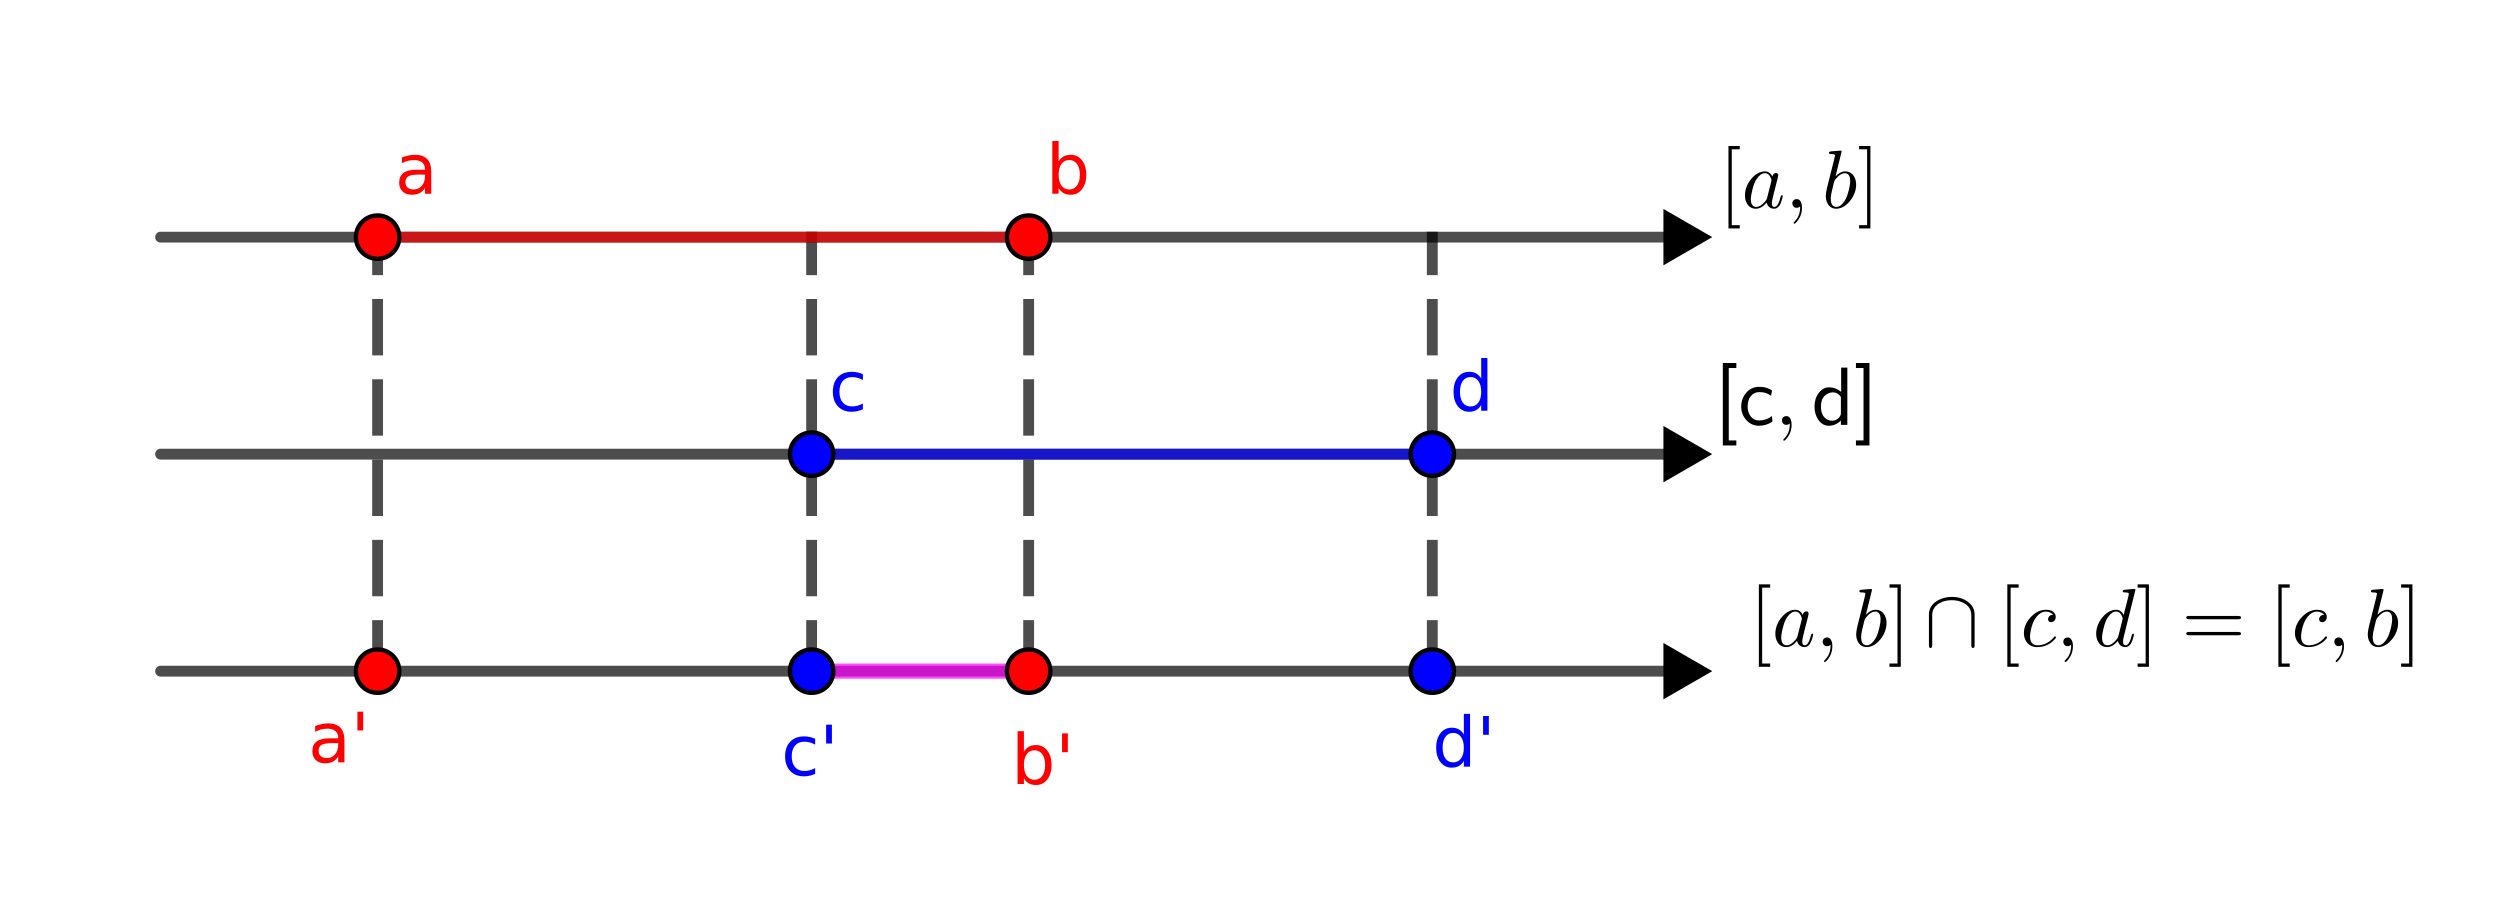 <?xml version="1.0" encoding="ISO-8859-1" standalone="no"?>

<svg 
     version="1.1"
     baseProfile="full"
     xmlns="http://www.w3.org/2000/svg"
     xmlns:xlink="http://www.w3.org/1999/xlink"
     xmlns:ev="http://www.w3.org/2001/xml-events"
     width="11.56cm"
     height="4.22cm"
     viewBox="0 0 576 209"
     >
<title>

</title>
<g stroke-linejoin="miter" stroke-dashoffset="0" stroke-dasharray="none" stroke-width="1" stroke-miterlimit="10.000" stroke-linecap="square">
<g id="misc">
</g><!-- misc -->
<g id="layer0">
<clipPath id="clipb75a6f25-d624-4167-af59-79943b435927">
  <path d="M 0 0 L 0 211.00 L 578.00 211.00 L 578.00 0 z"/>
</clipPath>
<g clip-path="url(#clip1)">
<g stroke-linejoin="round" stroke-width="2.5" stroke-linecap="round" fill="none" stroke-opacity=".698" stroke="#000000">
  <path d="M 37.000 54.000 L 387.00 54.000"/>
<title>Segmento f</title>
<desc>Segmento f: Segmento S_1, S_2</desc>

</g> <!-- drawing style -->
</g> <!-- clip1 -->
<clipPath id="clip1db9af30-f831-4e8e-94d1-d9c13c02b9a9">
  <path d="M 0 0 L 0 211.00 L 578.00 211.00 L 578.00 0 z"/>
</clipPath>
<g clip-path="url(#clip2)">
<g stroke-linejoin="round" stroke-width="2.5" stroke-linecap="round" fill="none" stroke-opacity=".698" stroke="#000000">
  <path d="M 37.000 104.00 L 387.00 104.00"/>
<title>Segmento g</title>
<desc>Segmento g: Segmento S_3, S_4</desc>

</g> <!-- drawing style -->
</g> <!-- clip2 -->
<clipPath id="clip8cb783da-2746-4389-a988-0b27761f1b4d">
  <path d="M 0 0 L 0 211.00 L 578.00 211.00 L 578.00 0 z"/>
</clipPath>
<g clip-path="url(#clip3)">
<g stroke-linejoin="round" stroke-width="2.5" stroke-linecap="round" fill="none" stroke-opacity=".698" stroke="#000000">
  <path d="M 387.00 154.00 L 37.000 154.00"/>
<title>Segmento h</title>
<desc>Segmento h: Segmento S_6, S_5</desc>

</g> <!-- drawing style -->
</g> <!-- clip3 -->
<clipPath id="clipdd07d19d-74a8-49b5-a099-25dd70ad6d38">
  <path d="M 0 0 L 0 211.00 L 578.00 211.00 L 578.00 0 z"/>
</clipPath>
<g clip-path="url(#clip4)">
<g stroke-linejoin="round" stroke-dasharray="10.500,8" stroke-width="2.5" stroke-linecap="butt" fill="none" stroke-opacity=".698" stroke="#000000">
  <path d="M 87.000 154.00 L 87.000 54.000"/>
<title>Segmento m</title>
<desc>Segmento m: Segmento a&apos;, a</desc>

</g> <!-- drawing style -->
</g> <!-- clip4 -->
<clipPath id="clipd3682507-d94c-44c4-87c4-5ea62f60ffbd">
  <path d="M 0 0 L 0 211.00 L 578.00 211.00 L 578.00 0 z"/>
</clipPath>
<g clip-path="url(#clip5)">
<g stroke-linejoin="round" stroke-dasharray="10.500,8" stroke-width="2.5" stroke-linecap="butt" fill="none" stroke-opacity=".698" stroke="#000000">
  <path d="M 237.00 154.00 L 237.00 54.000"/>
<title>Segmento n</title>
<desc>Segmento n: Segmento b&apos;, b</desc>

</g> <!-- drawing style -->
</g> <!-- clip5 -->
<clipPath id="clip1c60dbd8-d3a8-485f-ad4d-5744c3850004">
  <path d="M 0 0 L 0 211.00 L 578.00 211.00 L 578.00 0 z"/>
</clipPath>
<g clip-path="url(#clip6)">
<g stroke-linejoin="round" stroke-dasharray="10.500,8" stroke-width="2.5" stroke-linecap="butt" fill="none" stroke-opacity=".698" stroke="#000000">
  <path d="M 187.00 154.00 L 187.00 54.000"/>
<title>Segmento p</title>
<desc>Segmento p: Segmento c&apos;, I</desc>

</g> <!-- drawing style -->
</g> <!-- clip6 -->
<clipPath id="clipde275a49-0382-440c-8bf4-6b0dc111d31f">
  <path d="M 0 0 L 0 211.00 L 578.00 211.00 L 578.00 0 z"/>
</clipPath>
<g clip-path="url(#clip7)">
<g stroke-linejoin="round" stroke-dasharray="10.500,8" stroke-width="2.5" stroke-linecap="butt" fill="none" stroke-opacity=".698" stroke="#000000">
  <path d="M 330.00 154.00 L 330.00 54.000"/>
<title>Segmento q</title>
<desc>Segmento q: Segmento d&apos;, J</desc>

</g> <!-- drawing style -->
</g> <!-- clip7 -->
<clipPath id="clip4d07855c-1a9c-4b62-b14b-b6d7b0c956b1">
  <path d="M 0 0 L 0 211.00 L 578.00 211.00 L 578.00 0 z"/>
</clipPath>
<g clip-path="url(#clip8)">
<g stroke-linejoin="round" stroke-width="2.5" stroke-linecap="round" fill="none" stroke-opacity=".698" stroke="#ff0000">
  <path d="M 87.000 54.000 L 237.00 54.000"/>
<title>Segmento r</title>
<desc>Segmento r: Segmento a, b</desc>

</g> <!-- drawing style -->
</g> <!-- clip8 -->
<clipPath id="clip47ec0d21-ec43-4c10-a5d5-98968bbf525f">
  <path d="M 0 0 L 0 211.00 L 578.00 211.00 L 578.00 0 z"/>
</clipPath>
<g clip-path="url(#clip9)">
<g stroke-linejoin="round" stroke-width="2.5" stroke-linecap="round" fill="none" stroke-opacity=".698" stroke="#0000ff">
  <path d="M 187.00 104.00 L 330.00 104.00"/>
<title>Segmento s</title>
<desc>Segmento s: Segmento c, d</desc>

</g> <!-- drawing style -->
</g> <!-- clip9 -->
<clipPath id="cliped5774d3-588e-4f82-b0eb-b7a6de6e1bc6">
  <path d="M 0 0 L 0 211.00 L 578.00 211.00 L 578.00 0 z"/>
</clipPath>
<g clip-path="url(#clip10)">
<g stroke-linejoin="round" stroke-width="3.5" stroke-linecap="round" fill="none" stroke-opacity=".698" stroke="#ff00ff">
  <path d="M 187.00 154.00 L 237.00 154.00"/>
<title>Segmento f_1</title>
<desc>Segmento f_1: Segmento c&apos;, b&apos;</desc>

</g> <!-- drawing style -->
</g> <!-- clip10 -->
<clipPath id="clip489aa774-ffb9-4e3e-996a-94f8cda86ff5">
  <path d="M 0 0 L 0 211.00 L 578.00 211.00 L 578.00 0 z"/>
</clipPath>
<g clip-path="url(#clip11)">
<g stroke-width="2.5" fill="none" stroke-opacity="1" stroke="#000000">
  <path d="M 392.00 54.000 L 384.50 58.330 L 384.50 49.670 L 392.00 54.000 z"/>
<title>Ponto S_2</title>
<desc>S_2 = (8, 6)</desc>

</g> <!-- drawing style -->
</g> <!-- clip11 -->
<clipPath id="clip68cf4646-b9ed-44be-ba6f-9e84ca7282d0">
  <path d="M 0 0 L 0 211.00 L 578.00 211.00 L 578.00 0 z"/>
</clipPath>
<g clip-path="url(#clip12)">
<g fill-opacity="1" fill-rule="evenodd" stroke="none" fill="#000000">
  <path d="M 392.00 54.000 L 384.50 58.330 L 384.50 49.670 L 392.00 54.000 z"/>
<title>Ponto S_2</title>
<desc>S_2 = (8, 6)</desc>

</g> <!-- drawing style -->
</g> <!-- clip12 -->
<clipPath id="clip83c223e1-cbc0-46ef-8bc7-19628ec4bf06">
  <path d="M 0 0 L 0 211.00 L 578.00 211.00 L 578.00 0 z"/>
</clipPath>
<g clip-path="url(#clip13)">
<g stroke-width="2.5" fill="none" stroke-opacity="1" stroke="#000000">
  <path d="M 392.00 104.00 L 384.50 108.33 L 384.50 99.670 L 392.00 104.00 z"/>
<title>Ponto S_4</title>
<desc>S_4 = (8, 5)</desc>

</g> <!-- drawing style -->
</g> <!-- clip13 -->
<clipPath id="clip240137aa-5d04-4070-b230-a05239d45e09">
  <path d="M 0 0 L 0 211.00 L 578.00 211.00 L 578.00 0 z"/>
</clipPath>
<g clip-path="url(#clip14)">
<g fill-opacity="1" fill-rule="evenodd" stroke="none" fill="#000000">
  <path d="M 392.00 104.00 L 384.50 108.33 L 384.50 99.670 L 392.00 104.00 z"/>
<title>Ponto S_4</title>
<desc>S_4 = (8, 5)</desc>

</g> <!-- drawing style -->
</g> <!-- clip14 -->
<clipPath id="clipc6eee350-be6b-44c6-a778-9cd301cd52c0">
  <path d="M 0 0 L 0 211.00 L 578.00 211.00 L 578.00 0 z"/>
</clipPath>
<g clip-path="url(#clip15)">
<g stroke-width="2.5" fill="none" stroke-opacity="1" stroke="#000000">
  <path d="M 392.00 154.00 L 384.50 158.33 L 384.50 149.67 L 392.00 154.00 z"/>
<title>Ponto S_6</title>
<desc>S_6 = (8, 4)</desc>

</g> <!-- drawing style -->
</g> <!-- clip15 -->
<clipPath id="clip9d86e7b3-31e4-47b8-8ffd-1c8c068f72cb">
  <path d="M 0 0 L 0 211.00 L 578.00 211.00 L 578.00 0 z"/>
</clipPath>
<g clip-path="url(#clip16)">
<g fill-opacity="1" fill-rule="evenodd" stroke="none" fill="#000000">
  <path d="M 392.00 154.00 L 384.50 158.33 L 384.50 149.67 L 392.00 154.00 z"/>
<title>Ponto S_6</title>
<desc>S_6 = (8, 4)</desc>

</g> <!-- drawing style -->
</g> <!-- clip16 -->
<clipPath id="clipe4510977-9827-4fec-8ebb-f1b28a47b3a7">
  <path d="M 0 0 L 0 211.00 L 578.00 211.00 L 578.00 0 z"/>
</clipPath>
<g clip-path="url(#clip17)">
<g fill-opacity="1" fill-rule="nonzero" stroke="none" fill="#ff0000">
  <path d="M 92.000 54.000 C 92.000 56.761 89.761 59.000 87.000 59.000 C 84.239 59.000 82.000 56.761 82.000 54.000 C 82.000 51.239 84.239 49.000 87.000 49.000 C 89.761 49.000 92.000 51.239 92.000 54.000 z"/>
<title>Ponto a</title>
<desc>Ponto a: Ponto sobre f</desc>

</g> <!-- drawing style -->
</g> <!-- clip17 -->
<clipPath id="clipa4c779e0-7c13-43b4-8e8d-09b1cc19f8de">
  <path d="M 0 0 L 0 211.00 L 578.00 211.00 L 578.00 0 z"/>
</clipPath>
<g clip-path="url(#clip18)">
<g stroke-linejoin="round" stroke-linecap="round" fill="none" stroke-opacity="1" stroke="#000000">
  <path d="M 92.000 54.000 C 92.000 56.761 89.761 59.000 87.000 59.000 C 84.239 59.000 82.000 56.761 82.000 54.000 C 82.000 51.239 84.239 49.000 87.000 49.000 C 89.761 49.000 92.000 51.239 92.000 54.000 z"/>
<title>Ponto a</title>
<desc>Ponto a: Ponto sobre f</desc>

</g> <!-- drawing style -->
</g> <!-- clip18 -->
<clipPath id="clip981b1c8f-a11e-4546-b180-299926ff3127">
  <path d="M 0 0 L 0 211.00 L 578.00 211.00 L 578.00 0 z"/>
</clipPath>
<g clip-path="url(#clip19)">
<g fill-opacity="1" fill-rule="nonzero" stroke="none" fill="#ff0000">
  <path d="M 96.484 39.594 Q 94.750 39.594 94.078 39.992 Q 93.406 40.391 93.406 41.359 Q 93.406 42.125 93.906 42.570 Q 94.406 43.016 95.281 43.016 Q 96.469 43.016 97.195 42.172 Q 97.922 41.328 97.922 39.922 L 97.922 39.594 L 96.484 39.594 z M 99.359 39.000 L 99.359 44.000 L 97.922 44.000 L 97.922 42.672 Q 97.422 43.469 96.688 43.852 Q 95.953 44.234 94.891 44.234 Q 93.547 44.234 92.758 43.477 Q 91.969 42.719 91.969 41.453 Q 91.969 39.969 92.953 39.219 Q 93.938 38.469 95.906 38.469 L 97.922 38.469 L 97.922 38.328 Q 97.922 37.344 97.266 36.797 Q 96.609 36.250 95.438 36.250 Q 94.688 36.250 93.977 36.430 Q 93.266 36.609 92.609 36.969 L 92.609 35.641 Q 93.391 35.344 94.133 35.188 Q 94.875 35.031 95.578 35.031 Q 97.484 35.031 98.422 36.016 Q 99.359 37.000 99.359 39.000 z"/>
<title>Ponto a</title>
<desc>Ponto a: Ponto sobre f</desc>

</g> <!-- drawing style -->
</g> <!-- clip19 -->
<clipPath id="clip8b2ed10f-62bf-4999-b66f-b01b016b4c90">
  <path d="M 0 0 L 0 211.00 L 578.00 211.00 L 578.00 0 z"/>
</clipPath>
<g clip-path="url(#clip20)">
<g fill-opacity="1" fill-rule="nonzero" stroke="none" fill="#ff0000">
  <path d="M 242.00 54.000 C 242.00 56.761 239.76 59.000 237.00 59.000 C 234.24 59.000 232.00 56.761 232.00 54.000 C 232.00 51.239 234.24 49.000 237.00 49.000 C 239.76 49.000 242.00 51.239 242.00 54.000 z"/>
<title>Ponto b</title>
<desc>Ponto b: Ponto sobre f</desc>

</g> <!-- drawing style -->
</g> <!-- clip20 -->
<clipPath id="clipb1becdfa-d517-4b57-8467-7dd4c5c75c9c">
  <path d="M 0 0 L 0 211.00 L 578.00 211.00 L 578.00 0 z"/>
</clipPath>
<g clip-path="url(#clip21)">
<g stroke-linejoin="round" stroke-linecap="round" fill="none" stroke-opacity="1" stroke="#000000">
  <path d="M 242.00 54.000 C 242.00 56.761 239.76 59.000 237.00 59.000 C 234.24 59.000 232.00 56.761 232.00 54.000 C 232.00 51.239 234.24 49.000 237.00 49.000 C 239.76 49.000 242.00 51.239 242.00 54.000 z"/>
<title>Ponto b</title>
<desc>Ponto b: Ponto sobre f</desc>

</g> <!-- drawing style -->
</g> <!-- clip21 -->
<clipPath id="clip40c63170-a772-4215-94b6-ad2743a5ba9a">
  <path d="M 0 0 L 0 211.00 L 578.00 211.00 L 578.00 0 z"/>
</clipPath>
<g clip-path="url(#clip22)">
<g fill-opacity="1" fill-rule="nonzero" stroke="none" fill="#ff0000">
  <path d="M 248.80 39.625 Q 248.80 38.047 248.14 37.141 Q 247.48 36.234 246.34 36.234 Q 245.20 36.234 244.55 37.141 Q 243.91 38.047 243.91 39.625 Q 243.91 41.219 244.55 42.117 Q 245.20 43.016 246.34 43.016 Q 247.48 43.016 248.14 42.117 Q 248.80 41.219 248.80 39.625 z M 243.91 36.578 Q 244.36 35.797 245.05 35.414 Q 245.73 35.031 246.70 35.031 Q 248.30 35.031 249.29 36.297 Q 250.28 37.562 250.28 39.625 Q 250.28 41.688 249.29 42.961 Q 248.30 44.234 246.70 44.234 Q 245.73 44.234 245.05 43.852 Q 244.36 43.469 243.91 42.688 L 243.91 44.000 L 242.45 44.000 L 242.45 31.844 L 243.91 31.844 L 243.91 36.578 z"/>
<title>Ponto b</title>
<desc>Ponto b: Ponto sobre f</desc>

</g> <!-- drawing style -->
</g> <!-- clip22 -->
<clipPath id="clip708a12e5-4be5-4ace-9e97-8ac241bec724">
  <path d="M 0 0 L 0 211.00 L 578.00 211.00 L 578.00 0 z"/>
</clipPath>
<g clip-path="url(#clip23)">
<g fill-opacity="1" fill-rule="nonzero" stroke="none" fill="#0000ff">
  <path d="M 192.00 104.00 C 192.00 106.76 189.76 109.00 187.00 109.00 C 184.24 109.00 182.00 106.76 182.00 104.00 C 182.00 101.24 184.24 99.000 187.00 99.000 C 189.76 99.000 192.00 101.24 192.00 104.00 z"/>
<title>Ponto c</title>
<desc>Ponto c: Ponto sobre g</desc>

</g> <!-- drawing style -->
</g> <!-- clip23 -->
<clipPath id="clipc31c18ac-5d57-45e1-a8ca-c6a82df4bf72">
  <path d="M 0 0 L 0 211.00 L 578.00 211.00 L 578.00 0 z"/>
</clipPath>
<g clip-path="url(#clip24)">
<g stroke-linejoin="round" stroke-linecap="round" fill="none" stroke-opacity="1" stroke="#000000">
  <path d="M 192.00 104.00 C 192.00 106.76 189.76 109.00 187.00 109.00 C 184.24 109.00 182.00 106.76 182.00 104.00 C 182.00 101.24 184.24 99.000 187.00 99.000 C 189.76 99.000 192.00 101.24 192.00 104.00 z"/>
<title>Ponto c</title>
<desc>Ponto c: Ponto sobre g</desc>

</g> <!-- drawing style -->
</g> <!-- clip24 -->
<clipPath id="clip21e33e97-c2b3-4d5e-9e4d-1f12a96dac5e">
  <path d="M 0 0 L 0 211.00 L 578.00 211.00 L 578.00 0 z"/>
</clipPath>
<g clip-path="url(#clip25)">
<g fill-opacity="1" fill-rule="nonzero" stroke="none" fill="#0000ff">
  <path d="M 198.81 85.578 L 198.81 86.922 Q 198.20 86.594 197.59 86.422 Q 196.97 86.250 196.34 86.250 Q 194.95 86.250 194.18 87.141 Q 193.41 88.031 193.41 89.625 Q 193.41 91.234 194.18 92.117 Q 194.95 93.000 196.34 93.000 Q 196.97 93.000 197.59 92.836 Q 198.20 92.672 198.81 92.328 L 198.81 93.656 Q 198.20 93.938 197.56 94.086 Q 196.92 94.234 196.19 94.234 Q 194.22 94.234 193.05 92.984 Q 191.89 91.734 191.89 89.625 Q 191.89 87.484 193.06 86.258 Q 194.23 85.031 196.28 85.031 Q 196.95 85.031 197.59 85.172 Q 198.22 85.312 198.81 85.578 z"/>
<title>Ponto c</title>
<desc>Ponto c: Ponto sobre g</desc>

</g> <!-- drawing style -->
</g> <!-- clip25 -->
<clipPath id="clip4d487528-d932-42b1-b075-cb70cfdd2058">
  <path d="M 0 0 L 0 211.00 L 578.00 211.00 L 578.00 0 z"/>
</clipPath>
<g clip-path="url(#clip26)">
<g fill-opacity="1" fill-rule="nonzero" stroke="none" fill="#0000ff">
  <path d="M 335.00 104.00 C 335.00 106.76 332.76 109.00 330.00 109.00 C 327.24 109.00 325.00 106.76 325.00 104.00 C 325.00 101.24 327.24 99.000 330.00 99.000 C 332.76 99.000 335.00 101.24 335.00 104.00 z"/>
<title>Ponto d</title>
<desc>Ponto d: Ponto sobre g</desc>

</g> <!-- drawing style -->
</g> <!-- clip26 -->
<clipPath id="clip732b4edc-410b-4b33-a763-c5aabf1282e6">
  <path d="M 0 0 L 0 211.00 L 578.00 211.00 L 578.00 0 z"/>
</clipPath>
<g clip-path="url(#clip27)">
<g stroke-linejoin="round" stroke-linecap="round" fill="none" stroke-opacity="1" stroke="#000000">
  <path d="M 335.00 104.00 C 335.00 106.76 332.76 109.00 330.00 109.00 C 327.24 109.00 325.00 106.76 325.00 104.00 C 325.00 101.24 327.24 99.000 330.00 99.000 C 332.76 99.000 335.00 101.24 335.00 104.00 z"/>
<title>Ponto d</title>
<desc>Ponto d: Ponto sobre g</desc>

</g> <!-- drawing style -->
</g> <!-- clip27 -->
<clipPath id="clipabb5535c-e617-44cb-a15d-38673b327c9f">
  <path d="M 0 0 L 0 211.00 L 578.00 211.00 L 578.00 0 z"/>
</clipPath>
<g clip-path="url(#clip28)">
<g fill-opacity="1" fill-rule="nonzero" stroke="none" fill="#0000ff">
  <path d="M 341.27 86.578 L 341.27 81.844 L 342.70 81.844 L 342.70 94.000 L 341.27 94.000 L 341.27 92.688 Q 340.81 93.469 340.12 93.852 Q 339.44 94.234 338.47 94.234 Q 336.88 94.234 335.88 92.961 Q 334.89 91.688 334.89 89.625 Q 334.89 87.562 335.88 86.297 Q 336.88 85.031 338.47 85.031 Q 339.44 85.031 340.12 85.414 Q 340.81 85.797 341.27 86.578 z M 336.38 89.625 Q 336.38 91.219 337.02 92.117 Q 337.67 93.016 338.81 93.016 Q 339.95 93.016 340.61 92.117 Q 341.27 91.219 341.27 89.625 Q 341.27 88.047 340.61 87.141 Q 339.95 86.234 338.81 86.234 Q 337.67 86.234 337.02 87.141 Q 336.38 88.047 336.38 89.625 z"/>
<title>Ponto d</title>
<desc>Ponto d: Ponto sobre g</desc>

</g> <!-- drawing style -->
</g> <!-- clip28 -->
<clipPath id="clipa1d1cf87-763a-47f1-bd75-eacb6ee4cc73">
  <path d="M 0 0 L 0 211.00 L 578.00 211.00 L 578.00 0 z"/>
</clipPath>
<g clip-path="url(#clip29)">
<g fill-opacity="1" fill-rule="nonzero" stroke="none" fill="#ff0000">
  <path d="M 92.000 154.00 C 92.000 156.76 89.761 159.00 87.000 159.00 C 84.239 159.00 82.000 156.76 82.000 154.00 C 82.000 151.24 84.239 149.00 87.000 149.00 C 89.761 149.00 92.000 151.24 92.000 154.00 z"/>
<title>Ponto a&apos;</title>
<desc>Ponto a&apos;: Interseção de i, h</desc>

</g> <!-- drawing style -->
</g> <!-- clip29 -->
<clipPath id="clip22c21ee2-2885-4ff1-92ff-89e39678603e">
  <path d="M 0 0 L 0 211.00 L 578.00 211.00 L 578.00 0 z"/>
</clipPath>
<g clip-path="url(#clip30)">
<g stroke-linejoin="round" stroke-linecap="round" fill="none" stroke-opacity="1" stroke="#000000">
  <path d="M 92.000 154.00 C 92.000 156.76 89.761 159.00 87.000 159.00 C 84.239 159.00 82.000 156.76 82.000 154.00 C 82.000 151.24 84.239 149.00 87.000 149.00 C 89.761 149.00 92.000 151.24 92.000 154.00 z"/>
<title>Ponto a&apos;</title>
<desc>Ponto a&apos;: Interseção de i, h</desc>

</g> <!-- drawing style -->
</g> <!-- clip30 -->
<clipPath id="clip32ebf6b1-39bb-4871-82a0-af8bcc38994f">
  <path d="M 0 0 L 0 211.00 L 578.00 211.00 L 578.00 0 z"/>
</clipPath>
<g clip-path="url(#clip31)">
<g fill-opacity="1" fill-rule="nonzero" stroke="none" fill="#ff0000">
  <path d="M 76.484 170.59 Q 74.750 170.59 74.078 170.99 Q 73.406 171.39 73.406 172.36 Q 73.406 173.12 73.906 173.57 Q 74.406 174.02 75.281 174.02 Q 76.469 174.02 77.195 173.17 Q 77.922 172.33 77.922 170.92 L 77.922 170.59 L 76.484 170.59 z M 79.359 170.00 L 79.359 175.00 L 77.922 175.00 L 77.922 173.67 Q 77.422 174.47 76.688 174.85 Q 75.953 175.23 74.891 175.23 Q 73.547 175.23 72.758 174.48 Q 71.969 173.72 71.969 172.45 Q 71.969 170.97 72.953 170.22 Q 73.938 169.47 75.906 169.47 L 77.922 169.47 L 77.922 169.33 Q 77.922 168.34 77.266 167.80 Q 76.609 167.25 75.438 167.25 Q 74.688 167.25 73.977 167.43 Q 73.266 167.61 72.609 167.97 L 72.609 166.64 Q 73.391 166.34 74.133 166.19 Q 74.875 166.03 75.578 166.03 Q 77.484 166.03 78.422 167.02 Q 79.359 168.00 79.359 170.00 z M 83.680 163.33 L 83.680 167.67 L 82.352 167.67 L 82.352 163.33 L 83.680 163.33 z"/>
<title>Ponto a&apos;</title>
<desc>Ponto a&apos;: Interseção de i, h</desc>

</g> <!-- drawing style -->
</g> <!-- clip31 -->
<clipPath id="clip1e2edbe6-aa1f-4e72-ac8c-3106d2613ba7">
  <path d="M 0 0 L 0 211.00 L 578.00 211.00 L 578.00 0 z"/>
</clipPath>
<g clip-path="url(#clip32)">
<g fill-opacity="1" fill-rule="nonzero" stroke="none" fill="#ff0000">
  <path d="M 242.00 154.00 C 242.00 156.76 239.76 159.00 237.00 159.00 C 234.24 159.00 232.00 156.76 232.00 154.00 C 232.00 151.24 234.24 149.00 237.00 149.00 C 239.76 149.00 242.00 151.24 242.00 154.00 z"/>
<title>Ponto b&apos;</title>
<desc>Ponto b&apos;: Interseção de j, h</desc>

</g> <!-- drawing style -->
</g> <!-- clip32 -->
<clipPath id="clip7f05aff1-7931-404d-8741-228f33e9d557">
  <path d="M 0 0 L 0 211.00 L 578.00 211.00 L 578.00 0 z"/>
</clipPath>
<g clip-path="url(#clip33)">
<g stroke-linejoin="round" stroke-linecap="round" fill="none" stroke-opacity="1" stroke="#000000">
  <path d="M 242.00 154.00 C 242.00 156.76 239.76 159.00 237.00 159.00 C 234.24 159.00 232.00 156.76 232.00 154.00 C 232.00 151.24 234.24 149.00 237.00 149.00 C 239.76 149.00 242.00 151.24 242.00 154.00 z"/>
<title>Ponto b&apos;</title>
<desc>Ponto b&apos;: Interseção de j, h</desc>

</g> <!-- drawing style -->
</g> <!-- clip33 -->
<clipPath id="clipc557377a-3caf-4892-b91d-235253b73498">
  <path d="M 0 0 L 0 211.00 L 578.00 211.00 L 578.00 0 z"/>
</clipPath>
<g clip-path="url(#clip34)">
<g fill-opacity="1" fill-rule="nonzero" stroke="none" fill="#ff0000">
  <path d="M 240.80 175.62 Q 240.80 174.05 240.14 173.14 Q 239.48 172.23 238.34 172.23 Q 237.20 172.23 236.55 173.14 Q 235.91 174.05 235.91 175.62 Q 235.91 177.22 236.55 178.12 Q 237.20 179.02 238.34 179.02 Q 239.48 179.02 240.14 178.12 Q 240.80 177.22 240.80 175.62 z M 235.91 172.58 Q 236.36 171.80 237.05 171.41 Q 237.73 171.03 238.70 171.03 Q 240.30 171.03 241.29 172.30 Q 242.28 173.56 242.28 175.62 Q 242.28 177.69 241.29 178.96 Q 240.30 180.23 238.70 180.23 Q 237.73 180.23 237.05 179.85 Q 236.36 179.47 235.91 178.69 L 235.91 180.00 L 234.45 180.00 L 234.45 167.84 L 235.91 167.84 L 235.91 172.58 z M 246.03 168.33 L 246.03 172.67 L 244.70 172.67 L 244.70 168.33 L 246.03 168.33 z"/>
<title>Ponto b&apos;</title>
<desc>Ponto b&apos;: Interseção de j, h</desc>

</g> <!-- drawing style -->
</g> <!-- clip34 -->
<clipPath id="clip6c9e6a4f-4277-4761-9559-38f14b5b5efc">
  <path d="M 0 0 L 0 211.00 L 578.00 211.00 L 578.00 0 z"/>
</clipPath>
<g clip-path="url(#clip35)">
<g fill-opacity="1" fill-rule="nonzero" stroke="none" fill="#0000ff">
  <path d="M 192.00 154.00 C 192.00 156.76 189.76 159.00 187.00 159.00 C 184.24 159.00 182.00 156.76 182.00 154.00 C 182.00 151.24 184.24 149.00 187.00 149.00 C 189.76 149.00 192.00 151.24 192.00 154.00 z"/>
<title>Ponto c&apos;</title>
<desc>Ponto c&apos;: Interseção de k, h</desc>

</g> <!-- drawing style -->
</g> <!-- clip35 -->
<clipPath id="clip0cdae9ce-000f-4e7b-8485-6466ca177c7f">
  <path d="M 0 0 L 0 211.00 L 578.00 211.00 L 578.00 0 z"/>
</clipPath>
<g clip-path="url(#clip36)">
<g stroke-linejoin="round" stroke-linecap="round" fill="none" stroke-opacity="1" stroke="#000000">
  <path d="M 192.00 154.00 C 192.00 156.76 189.76 159.00 187.00 159.00 C 184.24 159.00 182.00 156.76 182.00 154.00 C 182.00 151.24 184.24 149.00 187.00 149.00 C 189.76 149.00 192.00 151.24 192.00 154.00 z"/>
<title>Ponto c&apos;</title>
<desc>Ponto c&apos;: Interseção de k, h</desc>

</g> <!-- drawing style -->
</g> <!-- clip36 -->
<clipPath id="clip5f6732fd-ad0d-4854-8337-2037a00f4f83">
  <path d="M 0 0 L 0 211.00 L 578.00 211.00 L 578.00 0 z"/>
</clipPath>
<g clip-path="url(#clip37)">
<g fill-opacity="1" fill-rule="nonzero" stroke="none" fill="#0000ff">
  <path d="M 187.81 169.58 L 187.81 170.92 Q 187.20 170.59 186.59 170.42 Q 185.97 170.25 185.34 170.25 Q 183.95 170.25 183.18 171.14 Q 182.41 172.03 182.41 173.62 Q 182.41 175.23 183.18 176.12 Q 183.95 177.00 185.34 177.00 Q 185.97 177.00 186.59 176.84 Q 187.20 176.67 187.81 176.33 L 187.81 177.66 Q 187.20 177.94 186.56 178.09 Q 185.92 178.23 185.19 178.23 Q 183.22 178.23 182.05 176.98 Q 180.89 175.73 180.89 173.62 Q 180.89 171.48 182.06 170.26 Q 183.23 169.03 185.28 169.03 Q 185.95 169.03 186.59 169.17 Q 187.22 169.31 187.81 169.58 z M 191.67 166.33 L 191.67 170.67 L 190.34 170.67 L 190.34 166.33 L 191.67 166.33 z"/>
<title>Ponto c&apos;</title>
<desc>Ponto c&apos;: Interseção de k, h</desc>

</g> <!-- drawing style -->
</g> <!-- clip37 -->
<clipPath id="clip6b7843cf-c1f2-45e9-b2c7-513157343191">
  <path d="M 0 0 L 0 211.00 L 578.00 211.00 L 578.00 0 z"/>
</clipPath>
<g clip-path="url(#clip38)">
<g fill-opacity="1" fill-rule="nonzero" stroke="none" fill="#0000ff">
  <path d="M 335.00 154.00 C 335.00 156.76 332.76 159.00 330.00 159.00 C 327.24 159.00 325.00 156.76 325.00 154.00 C 325.00 151.24 327.24 149.00 330.00 149.00 C 332.76 149.00 335.00 151.24 335.00 154.00 z"/>
<title>Ponto d&apos;</title>
<desc>Ponto d&apos;: Interseção de l, h</desc>

</g> <!-- drawing style -->
</g> <!-- clip38 -->
<clipPath id="clip81ef13ca-b825-4306-8e1d-8ef2fba41533">
  <path d="M 0 0 L 0 211.00 L 578.00 211.00 L 578.00 0 z"/>
</clipPath>
<g clip-path="url(#clip39)">
<g stroke-linejoin="round" stroke-linecap="round" fill="none" stroke-opacity="1" stroke="#000000">
  <path d="M 335.00 154.00 C 335.00 156.76 332.76 159.00 330.00 159.00 C 327.24 159.00 325.00 156.76 325.00 154.00 C 325.00 151.24 327.24 149.00 330.00 149.00 C 332.76 149.00 335.00 151.24 335.00 154.00 z"/>
<title>Ponto d&apos;</title>
<desc>Ponto d&apos;: Interseção de l, h</desc>

</g> <!-- drawing style -->
</g> <!-- clip39 -->
<clipPath id="clip03f96427-b6fd-4e38-99b3-79715fb7fcc0">
  <path d="M 0 0 L 0 211.00 L 578.00 211.00 L 578.00 0 z"/>
</clipPath>
<g clip-path="url(#clip40)">
<g fill-opacity="1" fill-rule="nonzero" stroke="none" fill="#0000ff">
  <path d="M 337.27 168.58 L 337.27 163.84 L 338.70 163.84 L 338.70 176.00 L 337.27 176.00 L 337.27 174.69 Q 336.81 175.47 336.12 175.85 Q 335.44 176.23 334.47 176.23 Q 332.88 176.23 331.88 174.96 Q 330.89 173.69 330.89 171.62 Q 330.89 169.56 331.88 168.30 Q 332.88 167.03 334.47 167.03 Q 335.44 167.03 336.12 167.41 Q 336.81 167.80 337.27 168.58 z M 332.38 171.62 Q 332.38 173.22 333.02 174.12 Q 333.67 175.02 334.81 175.02 Q 335.95 175.02 336.61 174.12 Q 337.27 173.22 337.27 171.62 Q 337.27 170.05 336.61 169.14 Q 335.95 168.23 334.81 168.23 Q 333.67 168.23 333.02 169.14 Q 332.38 170.05 332.38 171.62 z M 343.03 164.33 L 343.03 168.67 L 341.70 168.67 L 341.70 164.33 L 343.03 164.33 z"/>
<title>Ponto d&apos;</title>
<desc>Ponto d&apos;: Interseção de l, h</desc>

</g> <!-- drawing style -->
</g> <!-- clip40 -->
<g transform="matrix(.19, 0, 0, .19, 396.00, 47.250)">
<clipPath id="clip7c23532d-cbf0-4d6b-8214-0d612d5ef05f">
  <path d="M -2084.2 -248.68 L -2084.2 861.84 L 957.89 861.84 L 957.89 -248.68 z"/>
</clipPath>
<g clip-path="url(#clip41)">
<g fill-opacity="1" fill-rule="nonzero" stroke="none" fill="#000000">
  <path d="M 25.500 25.000 L 11.797 25.000 L 11.797 -75.000 L 25.500 -75.000 L 25.500 -71.000 L 15.797 -71.000 L 15.797 21.000 L 25.500 21.000 L 25.500 25.000 z"/>
<title>[a, b] </title>
<desc>texto1 = “[a, b] ”</desc>

</g> <!-- drawing style -->
</g> <!-- clip41 -->
</g> <!-- transform -->
<g transform="matrix(.19, 0, 0, .19, 401.28, 47.250)">
<clipPath id="clip0211e1e4-0108-4a32-9da2-0a325cf8b102">
  <path d="M -2112.0 -248.68 L -2112.0 861.84 L 930.12 861.84 L 930.12 -248.68 z"/>
</clipPath>
<g clip-path="url(#clip42)">
<g fill-opacity="1" fill-rule="nonzero" stroke="none" fill="#000000">
  <path d="M 37.297 -37.797 Q 37.797 -41.203 40.406 -42.000 Q 40.906 -42.203 41.500 -42.203 Q 44.094 -42.203 44.406 -39.500 Q 44.406 -38.906 43.703 -36.094 L 40.094 -22.094 Q 38.594 -15.797 37.906 -13.094 Q 36.594 -7.906 36.594 -5.703 Q 36.594 -1.094 39.594 -1.094 Q 43.406 -1.094 46.000 -9.094 Q 46.500 -10.797 47.203 -13.500 Q 48.000 -15.203 48.594 -15.297 Q 49.797 -15.297 49.797 -14.297 Q 49.797 -12.797 48.000 -7.297 Q 47.406 -5.594 46.797 -4.406 Q 44.000 1.094 39.406 1.094 Q 33.797 1.094 31.297 -3.703 Q 30.594 -4.906 30.297 -6.406 Q 24.000 1.094 17.297 1.094 Q 9.797 1.094 6.203 -5.703 Q 4 -9.703 4 -14.906 Q 4 -25.703 11.500 -34.906 Q 18.500 -43.297 26.703 -44.094 Q 27.406 -44.203 28.094 -44.203 Q 34.203 -44.203 37.297 -37.797 z M 30.797 -11.906 L 30.797 -11.906 L 35.797 -31.500 Q 36.094 -33.000 36.094 -33.203 Q 36.094 -35.297 34.297 -38.297 Q 32.094 -42.000 28.203 -42.000 Q 23.000 -42.000 18.297 -35.203 Q 17.406 -33.906 16.594 -32.406 Q 13.703 -26.594 11.703 -15.906 Q 11.094 -12.500 11.094 -10.500 Q 11.094 -3.703 14.906 -1.703 Q 16.000 -1.094 17.500 -1.094 Q 23.094 -1.094 28.797 -8.203 Q 30.203 -9.797 30.703 -11.500 L 30.703 -11.594 Q 30.797 -11.797 30.797 -11.906 z"/>
<title>[a, b] </title>
<desc>texto1 = “[a, b] ”</desc>

</g> <!-- drawing style -->
</g> <!-- clip42 -->
</g> <!-- transform -->
<g transform="matrix(.19, 0, 0, .19, 411.32, 47.250)">
<clipPath id="clipa1213dc3-ffa3-4b07-a02c-eb551f98c090">
  <path d="M -2164.8 -248.68 L -2164.8 861.84 L 877.26 861.84 L 877.26 -248.68 z"/>
</clipPath>
<g clip-path="url(#clip43)">
<g fill-opacity="1" fill-rule="nonzero" stroke="none" fill="#000000">
  <path d="M 20.297 -.094 L 20.297 -.094 Q 20.297 9.594 14.000 16.906 Q 12.297 18.906 11.203 19.297 Q 10.203 19.297 10.203 18.203 Q 10.203 17.703 11.297 16.594 Q 17.297 10.594 18.000 1.906 Q 18.094 .906 18.094 -.094 Q 18.094 -1.594 17.906 -1.594 Q 17.797 -1.594 17.406 -1.297 Q 16.000 -0 13.906 -0 Q 10.203 -0 9 -3.406 Q 8.594 -4.297 8.594 -5.297 Q 8.594 -8.906 11.703 -10.203 Q 12.703 -10.594 13.906 -10.594 Q 18.297 -10.594 19.797 -4.797 Q 20.297 -2.703 20.297 -.094 z"/>
<title>[a, b] </title>
<desc>texto1 = “[a, b] ”</desc>

</g> <!-- drawing style -->
</g> <!-- clip43 -->
</g> <!-- transform -->
<g transform="matrix(.19, 0, 0, .19, 419.77, 47.250)">
<clipPath id="clipf38b3230-7d96-43d1-8ec8-234609ebb798">
  <path d="M -2209.3 -248.68 L -2209.3 861.84 L 832.81 861.84 L 832.81 -248.68 z"/>
</clipPath>
<g clip-path="url(#clip44)">
<g fill-opacity="1" fill-rule="nonzero" stroke="none" fill="#000000">
  <path d="M 23.906 -68.297 L 16.500 -38.203 Q 22.297 -44.203 28.203 -44.203 Q 35.703 -44.203 39.406 -37.297 Q 41.500 -33.297 41.500 -28.203 Q 41.500 -17.594 34.094 -8.406 Q 27.203 .094 18.906 1 Q 18.094 1.094 17.406 1.094 Q 10.203 1.094 6.703 -5.594 Q 4.703 -9.406 4.703 -14.594 Q 4.703 -18.000 6.297 -24.703 L 14.500 -57.297 Q 15.906 -63.203 15.906 -63.500 Q 15.906 -64.594 14.500 -64.906 L 14.500 -64.906 Q 13.297 -65.203 10.906 -65.203 Q 8.703 -65.203 8.5 -66.406 Q 8.5 -68.094 10.406 -68.406 L 22.594 -69.406 Q 23.906 -69.406 23.906 -68.297 z M 14.500 -30.500 L 12.297 -21.297 Q 10.703 -15.000 10.703 -11.203 Q 10.703 -2.594 15.906 -1.297 Q 16.594 -1.094 17.406 -1.094 Q 22.703 -1.094 27.297 -8.094 Q 28.297 -9.594 29.203 -11.406 Q 31.906 -17.094 33.703 -26.797 Q 34.297 -30.297 34.297 -32.594 Q 34.297 -40.594 29.406 -41.797 L 29.297 -41.906 Q 28.703 -42.000 28.000 -42.000 Q 22.000 -42.000 16.000 -34.000 Q 15.203 -33.000 14.500 -30.500 z"/>
<title>[a, b] </title>
<desc>texto1 = “[a, b] ”</desc>

</g> <!-- drawing style -->
</g> <!-- clip44 -->
</g> <!-- transform -->
<g transform="matrix(.19, 0, 0, .19, 427.92, 47.250)">
<clipPath id="clip069d330c-2f3b-4d8c-b804-ba66982a2083">
  <path d="M -2252.2 -248.68 L -2252.2 861.84 L 789.90 861.84 L 789.90 -248.68 z"/>
</clipPath>
<g clip-path="url(#clip45)">
<g fill-opacity="1" fill-rule="nonzero" stroke="none" fill="#000000">
  <path d="M 15.906 -75.000 L 15.906 25.000 L 2.203 25.000 L 2.203 21.000 L 11.906 21.000 L 11.906 -71.000 L 2.203 -71.000 L 2.203 -75.000 L 15.906 -75.000 z"/>
<title>[a, b] </title>
<desc>texto1 = “[a, b] ”</desc>

</g> <!-- drawing style -->
</g> <!-- clip45 -->
</g> <!-- transform -->
<g transform="matrix(.19, 0, 0, .19, 395.00, 97.250)">
<clipPath id="clip7ed14de3-c503-4541-af32-5c1d88ee0e6c">
  <path d="M -2078.9 -511.84 L -2078.9 598.68 L 963.16 598.68 L 963.16 -511.84 z"/>
</clipPath>
<g clip-path="url(#clip46)">
<g fill-opacity="1" fill-rule="nonzero" stroke="none" fill="#000000">
  <path d="M 26.594 25.000 L 10.203 25.000 L 10.203 -75.000 L 26.594 -75.000 L 26.594 -68.906 L 17.406 -68.906 L 17.406 18.906 L 26.594 18.906 L 26.594 25.000 z"/>
<title>[c, d]</title>
<desc>texto2 = “[c, d]”</desc>

</g> <!-- drawing style -->
</g> <!-- clip46 -->
</g> <!-- transform -->
<g transform="matrix(.19, 0, 0, .19, 400.49, 97.250)">
<clipPath id="clip82f9ad93-3745-49e1-945f-ca349c81c69c">
  <path d="M -2107.8 -511.84 L -2107.8 598.68 L 934.27 598.68 L 934.27 -511.84 z"/>
</clipPath>
<g clip-path="url(#clip47)">
<g fill-opacity="1" fill-rule="nonzero" stroke="none" fill="#000000">
  <path d="M 41.000 -41.797 L 39.797 -35.297 Q 35.797 -37.906 32.797 -38.805 Q 29.797 -39.703 25.703 -39.703 Q 20.703 -39.703 17.352 -36.898 Q 14.000 -34.094 12.703 -30.344 Q 11.406 -26.594 11.406 -22.297 Q 11.406 -14.906 15.250 -10.102 Q 19.094 -5.297 25.297 -5.297 Q 34.000 -5.297 40.906 -10.703 L 41.500 -4 Q 34.094 1.094 25.203 1.094 Q 16.000 1.094 9.797 -5.805 Q 3.594 -12.703 3.594 -22.203 Q 3.594 -31.703 9.648 -38.898 Q 15.703 -46.094 25.594 -46.094 Q 30.203 -46.094 33.398 -45.195 Q 36.594 -44.297 41.000 -41.797 z"/>
<title>[c, d]</title>
<desc>texto2 = “[c, d]”</desc>

</g> <!-- drawing style -->
</g> <!-- clip47 -->
</g> <!-- transform -->
<g transform="matrix(.19, 0, 0, .19, 408.93, 97.250)">
<clipPath id="clip1f065c5f-dda9-448b-ba12-8bcfcff78d64">
  <path d="M -2152.3 -511.84 L -2152.3 598.68 L 889.82 598.68 L 889.82 -511.84 z"/>
</clipPath>
<g clip-path="url(#clip48)">
<g fill-opacity="1" fill-rule="nonzero" stroke="none" fill="#000000">
  <path d="M 20.297 -.094 L 20.297 -.094 Q 20.297 9.594 14.000 16.906 Q 12.297 18.906 11.203 19.297 Q 10.203 19.297 10.203 18.203 Q 10.203 17.703 11.297 16.594 Q 17.297 10.594 18.000 1.906 Q 18.094 .906 18.094 -.094 Q 18.094 -1.594 17.906 -1.594 Q 17.797 -1.594 17.406 -1.297 Q 16.000 -0 13.906 -0 Q 10.203 -0 9 -3.406 Q 8.594 -4.297 8.594 -5.297 Q 8.594 -8.906 11.703 -10.203 Q 12.703 -10.594 13.906 -10.594 Q 18.297 -10.594 19.797 -4.797 Q 20.297 -2.703 20.297 -.094 z"/>
<title>[c, d]</title>
<desc>texto2 = “[c, d]”</desc>

</g> <!-- drawing style -->
</g> <!-- clip48 -->
</g> <!-- transform -->
<g transform="matrix(.19, 0, 0, .19, 417.38, 97.250)">
<clipPath id="clipd960ceab-4937-43e8-a2a3-84335dc23061">
  <path d="M -2196.7 -511.84 L -2196.7 598.68 L 845.38 598.68 L 845.38 -511.84 z"/>
</clipPath>
<g clip-path="url(#clip49)">
<g fill-opacity="1" fill-rule="nonzero" stroke="none" fill="#000000">
  <path d="M 43.406 -69.406 L 43.406 -0 L 35.594 -0 L 35.594 -5.203 Q 29.094 1.094 20.797 1.094 Q 13.594 1.094 8.594 -5.656 Q 3.594 -12.406 3.594 -22.203 Q 3.594 -31.906 8.75 -38.703 Q 13.906 -45.500 21.297 -45.500 Q 29.297 -45.500 35.906 -40.000 L 35.906 -69.406 L 43.406 -69.406 z M 35.594 -13.906 L 35.594 -33.906 Q 31.797 -39.406 25.906 -39.406 Q 20.406 -39.406 15.906 -35.203 Q 11.406 -31.000 11.406 -22.094 Q 11.406 -13.500 15.453 -9.25 Q 19.500 -5 24.906 -5 Q 29.094 -5 32.297 -7.797 Q 35.594 -10.797 35.594 -13.906 z"/>
<title>[c, d]</title>
<desc>texto2 = “[c, d]”</desc>

</g> <!-- drawing style -->
</g> <!-- clip49 -->
</g> <!-- transform -->
<g transform="matrix(.19, 0, 0, .19, 427.19, 97.250)">
<clipPath id="clipb018af27-5605-4ffe-986a-b04be4645791">
  <path d="M -2248.4 -511.84 L -2248.4 598.68 L 793.71 598.68 L 793.71 -511.84 z"/>
</clipPath>
<g clip-path="url(#clip50)">
<g fill-opacity="1" fill-rule="nonzero" stroke="none" fill="#000000">
  <path d="M 18.594 -75.000 L 18.594 25.000 L 2.203 25.000 L 2.203 18.906 L 11.406 18.906 L 11.406 -68.906 L 2.203 -68.906 L 2.203 -75.000 L 18.594 -75.000 z"/>
<title>[c, d]</title>
<desc>texto2 = “[c, d]”</desc>

</g> <!-- drawing style -->
</g> <!-- clip50 -->
</g> <!-- transform -->
<g transform="matrix(.19, 0, 0, .19, 403.00, 148.25)">
<clipPath id="clipf63b4a7c-543b-4fe3-ac4f-992ba301b53b">
  <path d="M -2121.1 -780.26 L -2121.1 330.26 L 921.05 330.26 L 921.05 -780.26 z"/>
</clipPath>
<g clip-path="url(#clip51)">
<g fill-opacity="1" fill-rule="nonzero" stroke="none" fill="#000000">
  <path d="M 25.500 25.000 L 11.797 25.000 L 11.797 -75.000 L 25.500 -75.000 L 25.500 -71.000 L 15.797 -71.000 L 15.797 21.000 L 25.500 21.000 L 25.500 25.000 z"/>
<title>[a, b] \cap [c, d] = [c, b]</title>
<desc>texto3 = “[a, b] \cap [c, d] = [c, b]”</desc>

</g> <!-- drawing style -->
</g> <!-- clip51 -->
</g> <!-- transform -->
<g transform="matrix(.19, 0, 0, .19, 408.28, 148.25)">
<clipPath id="clip02528e9c-a0b7-4f98-93eb-4837139d04ef">
  <path d="M -2148.8 -780.26 L -2148.8 330.26 L 893.27 330.26 L 893.27 -780.26 z"/>
</clipPath>
<g clip-path="url(#clip52)">
<g fill-opacity="1" fill-rule="nonzero" stroke="none" fill="#000000">
  <path d="M 37.297 -37.797 Q 37.797 -41.203 40.406 -42.000 Q 40.906 -42.203 41.500 -42.203 Q 44.094 -42.203 44.406 -39.500 Q 44.406 -38.906 43.703 -36.094 L 40.094 -22.094 Q 38.594 -15.797 37.906 -13.094 Q 36.594 -7.906 36.594 -5.703 Q 36.594 -1.094 39.594 -1.094 Q 43.406 -1.094 46.000 -9.094 Q 46.500 -10.797 47.203 -13.500 Q 48.000 -15.203 48.594 -15.297 Q 49.797 -15.297 49.797 -14.297 Q 49.797 -12.797 48.000 -7.297 Q 47.406 -5.594 46.797 -4.406 Q 44.000 1.094 39.406 1.094 Q 33.797 1.094 31.297 -3.703 Q 30.594 -4.906 30.297 -6.406 Q 24.000 1.094 17.297 1.094 Q 9.797 1.094 6.203 -5.703 Q 4 -9.703 4 -14.906 Q 4 -25.703 11.500 -34.906 Q 18.500 -43.297 26.703 -44.094 Q 27.406 -44.203 28.094 -44.203 Q 34.203 -44.203 37.297 -37.797 z M 30.797 -11.906 L 30.797 -11.906 L 35.797 -31.500 Q 36.094 -33.000 36.094 -33.203 Q 36.094 -35.297 34.297 -38.297 Q 32.094 -42.000 28.203 -42.000 Q 23.000 -42.000 18.297 -35.203 Q 17.406 -33.906 16.594 -32.406 Q 13.703 -26.594 11.703 -15.906 Q 11.094 -12.500 11.094 -10.500 Q 11.094 -3.703 14.906 -1.703 Q 16.000 -1.094 17.500 -1.094 Q 23.094 -1.094 28.797 -8.203 Q 30.203 -9.797 30.703 -11.500 L 30.703 -11.594 Q 30.797 -11.797 30.797 -11.906 z"/>
<title>[a, b] \cap [c, d] = [c, b]</title>
<desc>texto3 = “[a, b] \cap [c, d] = [c, b]”</desc>

</g> <!-- drawing style -->
</g> <!-- clip52 -->
</g> <!-- transform -->
<g transform="matrix(.19, 0, 0, .19, 418.32, 148.25)">
<clipPath id="clip00dead7b-241e-4dd6-938a-bc432ab03d6f">
  <path d="M -2201.7 -780.26 L -2201.7 330.26 L 840.42 330.26 L 840.42 -780.26 z"/>
</clipPath>
<g clip-path="url(#clip53)">
<g fill-opacity="1" fill-rule="nonzero" stroke="none" fill="#000000">
  <path d="M 20.297 -.094 L 20.297 -.094 Q 20.297 9.594 14.000 16.906 Q 12.297 18.906 11.203 19.297 Q 10.203 19.297 10.203 18.203 Q 10.203 17.703 11.297 16.594 Q 17.297 10.594 18.000 1.906 Q 18.094 .906 18.094 -.094 Q 18.094 -1.594 17.906 -1.594 Q 17.797 -1.594 17.406 -1.297 Q 16.000 -0 13.906 -0 Q 10.203 -0 9 -3.406 Q 8.594 -4.297 8.594 -5.297 Q 8.594 -8.906 11.703 -10.203 Q 12.703 -10.594 13.906 -10.594 Q 18.297 -10.594 19.797 -4.797 Q 20.297 -2.703 20.297 -.094 z"/>
<title>[a, b] \cap [c, d] = [c, b]</title>
<desc>texto3 = “[a, b] \cap [c, d] = [c, b]”</desc>

</g> <!-- drawing style -->
</g> <!-- clip53 -->
</g> <!-- transform -->
<g transform="matrix(.19, 0, 0, .19, 426.77, 148.25)">
<clipPath id="clipa32bd9f1-d364-4259-b0ab-458c69a56743">
  <path d="M -2246.1 -780.26 L -2246.1 330.26 L 795.97 330.26 L 795.97 -780.26 z"/>
</clipPath>
<g clip-path="url(#clip54)">
<g fill-opacity="1" fill-rule="nonzero" stroke="none" fill="#000000">
  <path d="M 23.906 -68.297 L 16.500 -38.203 Q 22.297 -44.203 28.203 -44.203 Q 35.703 -44.203 39.406 -37.297 Q 41.500 -33.297 41.500 -28.203 Q 41.500 -17.594 34.094 -8.406 Q 27.203 .094 18.906 1 Q 18.094 1.094 17.406 1.094 Q 10.203 1.094 6.703 -5.594 Q 4.703 -9.406 4.703 -14.594 Q 4.703 -18.000 6.297 -24.703 L 14.500 -57.297 Q 15.906 -63.203 15.906 -63.500 Q 15.906 -64.594 14.500 -64.906 L 14.500 -64.906 Q 13.297 -65.203 10.906 -65.203 Q 8.703 -65.203 8.5 -66.406 Q 8.5 -68.094 10.406 -68.406 L 22.594 -69.406 Q 23.906 -69.406 23.906 -68.297 z M 14.500 -30.500 L 12.297 -21.297 Q 10.703 -15.000 10.703 -11.203 Q 10.703 -2.594 15.906 -1.297 Q 16.594 -1.094 17.406 -1.094 Q 22.703 -1.094 27.297 -8.094 Q 28.297 -9.594 29.203 -11.406 Q 31.906 -17.094 33.703 -26.797 Q 34.297 -30.297 34.297 -32.594 Q 34.297 -40.594 29.406 -41.797 L 29.297 -41.906 Q 28.703 -42.000 28.000 -42.000 Q 22.000 -42.000 16.000 -34.000 Q 15.203 -33.000 14.500 -30.500 z"/>
<title>[a, b] \cap [c, d] = [c, b]</title>
<desc>texto3 = “[a, b] \cap [c, d] = [c, b]”</desc>

</g> <!-- drawing style -->
</g> <!-- clip54 -->
</g> <!-- transform -->
<g transform="matrix(.19, 0, 0, .19, 434.92, 148.25)">
<clipPath id="clip52dd9c6b-f02a-43b7-9a2e-60b2efc2f1ef">
  <path d="M -2289.1 -780.26 L -2289.1 330.26 L 753.05 330.26 L 753.05 -780.26 z"/>
</clipPath>
<g clip-path="url(#clip55)">
<g fill-opacity="1" fill-rule="nonzero" stroke="none" fill="#000000">
  <path d="M 15.906 -75.000 L 15.906 25.000 L 2.203 25.000 L 2.203 21.000 L 11.906 21.000 L 11.906 -71.000 L 2.203 -71.000 L 2.203 -75.000 L 15.906 -75.000 z"/>
<title>[a, b] \cap [c, d] = [c, b]</title>
<desc>texto3 = “[a, b] \cap [c, d] = [c, b]”</desc>

</g> <!-- drawing style -->
</g> <!-- clip55 -->
</g> <!-- transform -->
<g transform="matrix(.19, 0, 0, .19, 443.36, 148.25)">
<clipPath id="clip77d4387b-6932-4342-a7bf-886480683a9e">
  <path d="M -2333.5 -780.26 L -2333.5 330.26 L 708.61 330.26 L 708.61 -780.26 z"/>
</clipPath>
<g clip-path="url(#clip56)">
<g fill-opacity="1" fill-rule="nonzero" stroke="none" fill="#000000">
  <path d="M 61.000 -38.094 L 61.000 -1.094 Q 61.000 2.094 59.000 2.203 Q 57.000 2.203 57.000 -1.094 L 57.000 -37.797 Q 57.000 -48.594 45.594 -53.406 Q 39.906 -55.797 33.297 -55.797 Q 23.094 -55.797 16.203 -50.703 Q 9.594 -45.797 9.594 -37.797 L 9.594 -1.094 Q 9.594 2.094 7.594 2.203 Q 5.594 2.203 5.594 -1.094 L 5.594 -38.094 Q 5.594 -49.500 16.500 -55.594 Q 24.000 -59.797 33.297 -59.797 Q 45.297 -59.797 53.297 -53.500 Q 61.000 -47.500 61.000 -38.094 z"/>
<title>[a, b] \cap [c, d] = [c, b]</title>
<desc>texto3 = “[a, b] \cap [c, d] = [c, b]”</desc>

</g> <!-- drawing style -->
</g> <!-- clip56 -->
</g> <!-- transform -->
<g transform="matrix(.19, 0, 0, .19, 460.25, 148.25)">
<clipPath id="clip601cf18e-bcef-42f8-84b9-bdc70b133230">
  <path d="M -2422.4 -780.26 L -2422.4 330.26 L 619.72 330.26 L 619.72 -780.26 z"/>
</clipPath>
<g clip-path="url(#clip57)">
<g fill-opacity="1" fill-rule="nonzero" stroke="none" fill="#000000">
  <path d="M 25.500 25.000 L 11.797 25.000 L 11.797 -75.000 L 25.500 -75.000 L 25.500 -71.000 L 15.797 -71.000 L 15.797 21.000 L 25.500 21.000 L 25.500 25.000 z"/>
<title>[a, b] \cap [c, d] = [c, b]</title>
<desc>texto3 = “[a, b] \cap [c, d] = [c, b]”</desc>

</g> <!-- drawing style -->
</g> <!-- clip57 -->
</g> <!-- transform -->
<g transform="matrix(.19, 0, 0, .19, 465.53, 148.25)">
<clipPath id="clip35dcb791-752c-4709-b4b8-3dfc767fe2a3">
  <path d="M -2450.2 -780.26 L -2450.2 330.26 L 591.94 330.26 L 591.94 -780.26 z"/>
</clipPath>
<g clip-path="url(#clip58)">
<g fill-opacity="1" fill-rule="nonzero" stroke="none" fill="#000000">
  <path d="M 39.594 -38.000 L 39.594 -38.000 Q 36.797 -41.594 31.000 -42.000 Q 24.500 -42.000 19.203 -35.406 Q 17.906 -33.797 16.906 -32.000 Q 12.906 -24.703 11.703 -14.797 Q 11.500 -13.203 11.500 -12.000 Q 11.500 -3.797 17.094 -1.703 Q 18.500 -1.094 20.500 -1.094 Q 29.500 -1.094 36.703 -7.094 Q 38.797 -8.797 40.500 -11.000 Q 41.203 -12.000 41.797 -12.000 Q 42.703 -12.000 43.000 -10.703 Q 43.000 -9.594 39.594 -6.406 Q 31.297 1.094 20.297 1.094 Q 10.797 1.094 6.5 -6.5 Q 4.094 -10.594 4.094 -15.797 Q 4.094 -26.000 11.906 -34.703 Q 19.594 -43.297 29.094 -44.094 Q 30.000 -44.203 30.906 -44.203 Q 38.594 -44.203 41.594 -39.500 Q 42.703 -37.703 42.703 -35.594 Q 42.703 -31.203 39.203 -29.594 Q 38.203 -29.203 37.094 -29.203 Q 34.094 -29.203 33.500 -31.797 Q 33.406 -32.203 33.406 -32.703 Q 33.406 -34.906 35.203 -36.594 Q 36.594 -38.000 39.594 -38.000 z"/>
<title>[a, b] \cap [c, d] = [c, b]</title>
<desc>texto3 = “[a, b] \cap [c, d] = [c, b]”</desc>

</g> <!-- drawing style -->
</g> <!-- clip58 -->
</g> <!-- transform -->
<g transform="matrix(.19, 0, 0, .19, 473.75, 148.25)">
<clipPath id="clipcfb53128-8962-439d-a110-95ffd7c0a83b">
  <path d="M -2493.4 -780.26 L -2493.4 330.26 L 548.67 330.26 L 548.67 -780.26 z"/>
</clipPath>
<g clip-path="url(#clip59)">
<g fill-opacity="1" fill-rule="nonzero" stroke="none" fill="#000000">
  <path d="M 20.297 -.094 L 20.297 -.094 Q 20.297 9.594 14.000 16.906 Q 12.297 18.906 11.203 19.297 Q 10.203 19.297 10.203 18.203 Q 10.203 17.703 11.297 16.594 Q 17.297 10.594 18.000 1.906 Q 18.094 .906 18.094 -.094 Q 18.094 -1.594 17.906 -1.594 Q 17.797 -1.594 17.406 -1.297 Q 16.000 -0 13.906 -0 Q 10.203 -0 9 -3.406 Q 8.594 -4.297 8.594 -5.297 Q 8.594 -8.906 11.703 -10.203 Q 12.703 -10.594 13.906 -10.594 Q 18.297 -10.594 19.797 -4.797 Q 20.297 -2.703 20.297 -.094 z"/>
<title>[a, b] \cap [c, d] = [c, b]</title>
<desc>texto3 = “[a, b] \cap [c, d] = [c, b]”</desc>

</g> <!-- drawing style -->
</g> <!-- clip59 -->
</g> <!-- transform -->
<g transform="matrix(.19, 0, 0, .19, 482.20, 148.25)">
<clipPath id="clip69d95b9a-ffe5-48ad-a440-957283877de7">
  <path d="M -2537.9 -780.26 L -2537.9 330.26 L 504.22 330.26 L 504.22 -780.26 z"/>
</clipPath>
<g clip-path="url(#clip60)">
<g fill-opacity="1" fill-rule="nonzero" stroke="none" fill="#000000">
  <path d="M 51.594 -68.297 L 37.203 -10.500 Q 36.594 -8 36.594 -5.703 Q 36.594 -1.094 39.594 -1.094 Q 43.406 -1.094 46.000 -9.094 Q 46.500 -10.797 47.203 -13.500 Q 48.000 -15.203 48.594 -15.297 Q 49.797 -15.297 49.797 -14.297 Q 49.797 -12.797 48.000 -7.297 Q 47.406 -5.594 46.797 -4.406 Q 44.000 1.094 39.406 1.094 Q 33.797 1.094 31.297 -3.703 Q 30.594 -4.906 30.297 -6.406 Q 24.000 1.094 17.297 1.094 Q 9.797 1.094 6.203 -5.703 Q 4 -9.703 4 -14.906 Q 4 -25.703 11.500 -34.906 Q 18.500 -43.297 26.703 -44.094 Q 27.406 -44.203 28.094 -44.203 Q 34.203 -44.203 37.297 -37.797 L 43.297 -61.500 L 43.594 -63.500 Q 43.594 -64.594 42.203 -64.906 Q 41.000 -65.203 38.594 -65.203 Q 36.406 -65.203 36.203 -66.406 Q 36.203 -68.094 37.594 -68.297 Q 47.000 -69.406 50.297 -69.406 Q 51.594 -69.406 51.594 -68.297 z M 30.797 -11.906 L 30.797 -11.906 L 35.797 -31.500 Q 36.094 -33.000 36.094 -33.203 Q 36.094 -35.297 34.297 -38.297 Q 32.094 -42.000 28.203 -42.000 Q 23.000 -42.000 18.297 -35.203 Q 17.406 -33.906 16.594 -32.406 Q 13.703 -26.594 11.703 -15.906 Q 11.094 -12.500 11.094 -10.500 Q 11.094 -3.703 14.906 -1.703 Q 16.000 -1.094 17.500 -1.094 Q 23.094 -1.094 28.797 -8.203 Q 30.203 -9.797 30.703 -11.500 L 30.703 -11.594 Q 30.797 -11.797 30.797 -11.906 z"/>
<title>[a, b] \cap [c, d] = [c, b]</title>
<desc>texto3 = “[a, b] \cap [c, d] = [c, b]”</desc>

</g> <!-- drawing style -->
</g> <!-- clip60 -->
</g> <!-- transform -->
<g transform="matrix(.19, 0, 0, .19, 492.09, 148.25)">
<clipPath id="clipf8baa8df-03a9-40b0-9bf4-e79a7ab6325f">
  <path d="M -2589.9 -780.26 L -2589.9 330.26 L 452.17 330.26 L 452.17 -780.26 z"/>
</clipPath>
<g clip-path="url(#clip61)">
<g fill-opacity="1" fill-rule="nonzero" stroke="none" fill="#000000">
  <path d="M 15.906 -75.000 L 15.906 25.000 L 2.203 25.000 L 2.203 21.000 L 11.906 21.000 L 11.906 -71.000 L 2.203 -71.000 L 2.203 -75.000 L 15.906 -75.000 z"/>
<title>[a, b] \cap [c, d] = [c, b]</title>
<desc>texto3 = “[a, b] \cap [c, d] = [c, b]”</desc>

</g> <!-- drawing style -->
</g> <!-- clip61 -->
</g> <!-- transform -->
<g transform="matrix(.19, 0, 0, .19, 502.64, 148.25)">
<clipPath id="clip06235b65-6e37-4c1e-82a5-6b36533e5cf9">
  <path d="M -2645.5 -780.26 L -2645.5 330.26 L 396.62 330.26 L 396.62 -780.26 z"/>
</clipPath>
<g clip-path="url(#clip62)">
<g fill-opacity="1" fill-rule="nonzero" stroke="none" fill="#000000">
  <path d="M 68.703 -32.703 L 9 -32.703 Q 5.797 -32.703 5.594 -34.703 Q 5.594 -36.703 8.906 -36.703 L 68.797 -36.703 Q 72.000 -36.703 72.094 -34.703 Q 72.094 -32.703 68.703 -32.703 z M 68.797 -13.297 L 8.906 -13.297 Q 5.703 -13.297 5.594 -15.297 Q 5.594 -17.297 9 -17.297 L 68.703 -17.297 Q 71.906 -17.297 72.094 -15.297 Q 72.094 -13.297 68.797 -13.297 z"/>
<title>[a, b] \cap [c, d] = [c, b]</title>
<desc>texto3 = “[a, b] \cap [c, d] = [c, b]”</desc>

</g> <!-- drawing style -->
</g> <!-- clip62 -->
</g> <!-- transform -->
<g transform="matrix(.19, 0, 0, .19, 522.70, 148.25)">
<clipPath id="clipd69246c6-8b84-4ee6-975d-0280157d831e">
  <path d="M -2751.0 -780.26 L -2751.0 330.26 L 291.06 330.26 L 291.06 -780.26 z"/>
</clipPath>
<g clip-path="url(#clip63)">
<g fill-opacity="1" fill-rule="nonzero" stroke="none" fill="#000000">
  <path d="M 25.500 25.000 L 11.797 25.000 L 11.797 -75.000 L 25.500 -75.000 L 25.500 -71.000 L 15.797 -71.000 L 15.797 21.000 L 25.500 21.000 L 25.500 25.000 z"/>
<title>[a, b] \cap [c, d] = [c, b]</title>
<desc>texto3 = “[a, b] \cap [c, d] = [c, b]”</desc>

</g> <!-- drawing style -->
</g> <!-- clip63 -->
</g> <!-- transform -->
<g transform="matrix(.19, 0, 0, .19, 527.98, 148.25)">
<clipPath id="clip4a1712ac-6f5e-434c-8c6e-37ea14b8c377">
  <path d="M -2778.8 -780.26 L -2778.8 330.26 L 263.28 330.26 L 263.28 -780.26 z"/>
</clipPath>
<g clip-path="url(#clip64)">
<g fill-opacity="1" fill-rule="nonzero" stroke="none" fill="#000000">
  <path d="M 39.594 -38.000 L 39.594 -38.000 Q 36.797 -41.594 31.000 -42.000 Q 24.500 -42.000 19.203 -35.406 Q 17.906 -33.797 16.906 -32.000 Q 12.906 -24.703 11.703 -14.797 Q 11.500 -13.203 11.500 -12.000 Q 11.500 -3.797 17.094 -1.703 Q 18.500 -1.094 20.500 -1.094 Q 29.500 -1.094 36.703 -7.094 Q 38.797 -8.797 40.500 -11.000 Q 41.203 -12.000 41.797 -12.000 Q 42.703 -12.000 43.000 -10.703 Q 43.000 -9.594 39.594 -6.406 Q 31.297 1.094 20.297 1.094 Q 10.797 1.094 6.5 -6.5 Q 4.094 -10.594 4.094 -15.797 Q 4.094 -26.000 11.906 -34.703 Q 19.594 -43.297 29.094 -44.094 Q 30.000 -44.203 30.906 -44.203 Q 38.594 -44.203 41.594 -39.500 Q 42.703 -37.703 42.703 -35.594 Q 42.703 -31.203 39.203 -29.594 Q 38.203 -29.203 37.094 -29.203 Q 34.094 -29.203 33.500 -31.797 Q 33.406 -32.203 33.406 -32.703 Q 33.406 -34.906 35.203 -36.594 Q 36.594 -38.000 39.594 -38.000 z"/>
<title>[a, b] \cap [c, d] = [c, b]</title>
<desc>texto3 = “[a, b] \cap [c, d] = [c, b]”</desc>

</g> <!-- drawing style -->
</g> <!-- clip64 -->
</g> <!-- transform -->
<g transform="matrix(.19, 0, 0, .19, 536.20, 148.25)">
<clipPath id="clipb495b402-a046-4eac-a2dd-8340af54facd">
  <path d="M -2822.1 -780.26 L -2822.1 330.26 L 220.01 330.26 L 220.01 -780.26 z"/>
</clipPath>
<g clip-path="url(#clip65)">
<g fill-opacity="1" fill-rule="nonzero" stroke="none" fill="#000000">
  <path d="M 20.297 -.094 L 20.297 -.094 Q 20.297 9.594 14.000 16.906 Q 12.297 18.906 11.203 19.297 Q 10.203 19.297 10.203 18.203 Q 10.203 17.703 11.297 16.594 Q 17.297 10.594 18.000 1.906 Q 18.094 .906 18.094 -.094 Q 18.094 -1.594 17.906 -1.594 Q 17.797 -1.594 17.406 -1.297 Q 16.000 -0 13.906 -0 Q 10.203 -0 9 -3.406 Q 8.594 -4.297 8.594 -5.297 Q 8.594 -8.906 11.703 -10.203 Q 12.703 -10.594 13.906 -10.594 Q 18.297 -10.594 19.797 -4.797 Q 20.297 -2.703 20.297 -.094 z"/>
<title>[a, b] \cap [c, d] = [c, b]</title>
<desc>texto3 = “[a, b] \cap [c, d] = [c, b]”</desc>

</g> <!-- drawing style -->
</g> <!-- clip65 -->
</g> <!-- transform -->
<g transform="matrix(.19, 0, 0, .19, 544.64, 148.25)">
<clipPath id="clipac952bf1-229d-4f2c-9dc7-3ee653955bdd">
  <path d="M -2866.5 -780.26 L -2866.5 330.26 L 175.56 330.26 L 175.56 -780.26 z"/>
</clipPath>
<g clip-path="url(#clip66)">
<g fill-opacity="1" fill-rule="nonzero" stroke="none" fill="#000000">
  <path d="M 23.906 -68.297 L 16.500 -38.203 Q 22.297 -44.203 28.203 -44.203 Q 35.703 -44.203 39.406 -37.297 Q 41.500 -33.297 41.500 -28.203 Q 41.500 -17.594 34.094 -8.406 Q 27.203 .094 18.906 1 Q 18.094 1.094 17.406 1.094 Q 10.203 1.094 6.703 -5.594 Q 4.703 -9.406 4.703 -14.594 Q 4.703 -18.000 6.297 -24.703 L 14.500 -57.297 Q 15.906 -63.203 15.906 -63.500 Q 15.906 -64.594 14.500 -64.906 L 14.500 -64.906 Q 13.297 -65.203 10.906 -65.203 Q 8.703 -65.203 8.5 -66.406 Q 8.5 -68.094 10.406 -68.406 L 22.594 -69.406 Q 23.906 -69.406 23.906 -68.297 z M 14.500 -30.500 L 12.297 -21.297 Q 10.703 -15.000 10.703 -11.203 Q 10.703 -2.594 15.906 -1.297 Q 16.594 -1.094 17.406 -1.094 Q 22.703 -1.094 27.297 -8.094 Q 28.297 -9.594 29.203 -11.406 Q 31.906 -17.094 33.703 -26.797 Q 34.297 -30.297 34.297 -32.594 Q 34.297 -40.594 29.406 -41.797 L 29.297 -41.906 Q 28.703 -42.000 28.000 -42.000 Q 22.000 -42.000 16.000 -34.000 Q 15.203 -33.000 14.500 -30.500 z"/>
<title>[a, b] \cap [c, d] = [c, b]</title>
<desc>texto3 = “[a, b] \cap [c, d] = [c, b]”</desc>

</g> <!-- drawing style -->
</g> <!-- clip66 -->
</g> <!-- transform -->
<g transform="matrix(.19, 0, 0, .19, 552.80, 148.25)">
<clipPath id="clip0dce4c0d-35bb-4431-a832-49e5d20ed88d">
  <path d="M -2909.5 -780.26 L -2909.5 330.26 L 132.65 330.26 L 132.65 -780.26 z"/>
</clipPath>
<g clip-path="url(#clip67)">
<g fill-opacity="1" fill-rule="nonzero" stroke="none" fill="#000000">
  <path d="M 15.906 -75.000 L 15.906 25.000 L 2.203 25.000 L 2.203 21.000 L 11.906 21.000 L 11.906 -71.000 L 2.203 -71.000 L 2.203 -75.000 L 15.906 -75.000 z"/>
<title>[a, b] \cap [c, d] = [c, b]</title>
<desc>texto3 = “[a, b] \cap [c, d] = [c, b]”</desc>

</g> <!-- drawing style -->
</g> <!-- clip67 -->
</g> <!-- transform -->
</g><!-- layer0 -->
</g> <!-- default stroke -->
</svg> <!-- bounding box -->
